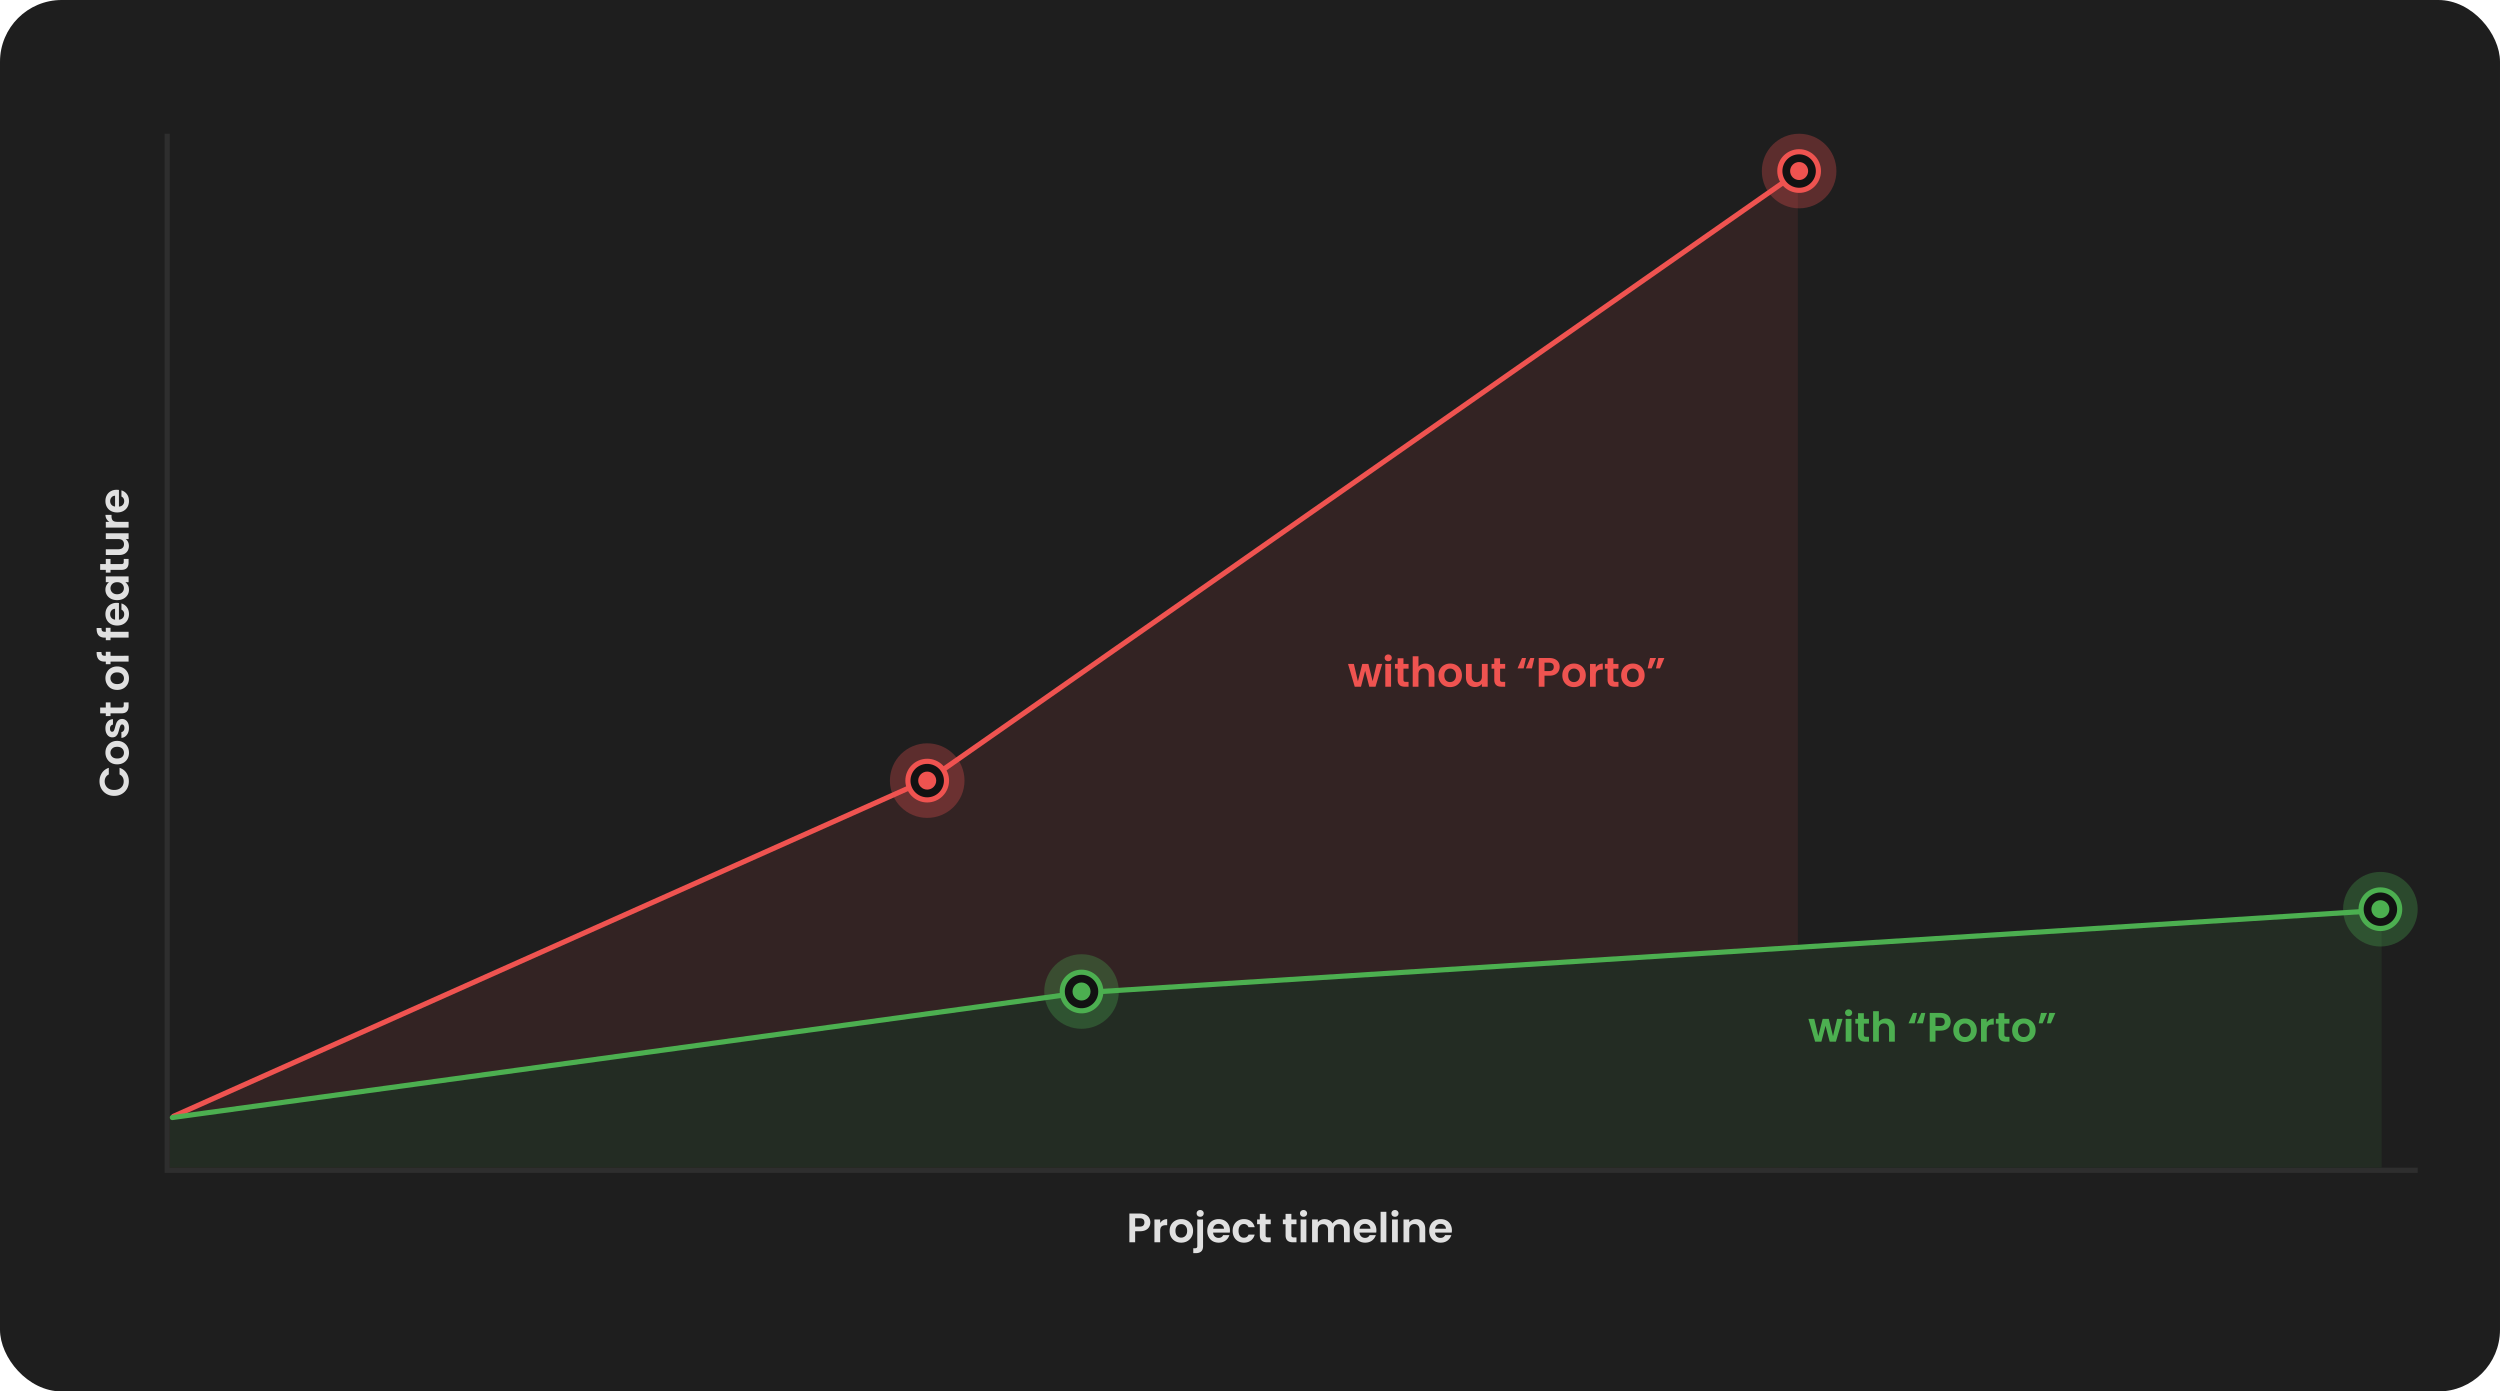 <svg width="972" height="541" viewBox="0 0 972 541" fill="none" xmlns="http://www.w3.org/2000/svg"><rect width="972" height="541" rx="24" fill="#1E1E1E"/><path fill="#2E2E2E" d="M64 52h2v402h-2zm0 402h876v2H64z"/><path d="M447.248 475.288c0 .597-.144 1.157-.432 1.68-.277.523-.72.944-1.328 1.264-.597.32-1.355.48-2.272.48h-1.872V483h-2.24v-11.168h4.112c.864 0 1.6.149 2.208.448.608.299 1.061.709 1.36 1.232.309.523.464 1.115.464 1.776zm-4.128 1.616c.619 0 1.077-.139 1.376-.416.299-.288.448-.688.448-1.2 0-1.088-.608-1.632-1.824-1.632h-1.776v3.248h1.776zm7.958-1.392a3.181 3.181 0 011.12-1.104c.47-.267 1.003-.4 1.6-.4v2.352h-.592c-.704 0-1.237.165-1.6.496-.352.331-.528.907-.528 1.728V483h-2.24v-8.864h2.24v1.376zm8.165 7.632c-.853 0-1.621-.187-2.304-.56a4.203 4.203 0 01-1.616-1.616c-.384-.693-.576-1.493-.576-2.4 0-.907.197-1.707.592-2.4a4.168 4.168 0 011.648-1.6c.693-.384 1.467-.576 2.32-.576.853 0 1.627.192 2.32.576a4.065 4.065 0 011.632 1.6c.405.693.608 1.493.608 2.4 0 .907-.208 1.707-.624 2.4a4.252 4.252 0 01-1.664 1.616c-.693.373-1.472.56-2.336.56zm0-1.952c.405 0 .784-.096 1.136-.288.363-.203.651-.501.864-.896.213-.395.32-.875.32-1.44 0-.843-.224-1.488-.672-1.936a2.143 2.143 0 00-1.616-.688c-.64 0-1.179.229-1.616.688-.427.448-.64 1.093-.64 1.936s.208 1.493.624 1.952c.427.448.96.672 1.6.672zm7.403-8.112c-.405 0-.741-.123-1.008-.368a1.284 1.284 0 01-.384-.944c0-.373.128-.683.384-.928.267-.256.603-.384 1.008-.384.395 0 .72.128.976.384.256.245.384.555.384.928s-.128.688-.384.944c-.256.245-.581.368-.976.368zm1.104 11.376c0 .981-.245 1.685-.736 2.112-.48.437-1.173.656-2.08.656h-.992v-1.904h.64c.342 0 .582-.069.72-.208.139-.128.208-.341.208-.64v-10.336h2.24v10.32zm10.453-6.08c0 .32-.021.608-.064.864h-6.48c.054.64.278 1.141.672 1.504.395.363.88.544 1.456.544.832 0 1.424-.357 1.776-1.072h2.416a4.077 4.077 0 01-1.472 2.112c-.725.544-1.616.816-2.672.816-.853 0-1.621-.187-2.304-.56a4.124 4.124 0 01-1.584-1.616c-.373-.693-.56-1.493-.56-2.4 0-.917.187-1.723.56-2.416a3.911 3.911 0 011.568-1.6c.672-.373 1.446-.56 2.32-.56.843 0 1.595.181 2.256.544a3.75 3.75 0 011.552 1.552c.374.661.56 1.424.56 2.288zm-2.32-.64c-.01-.576-.218-1.035-.624-1.376-.405-.352-.901-.528-1.488-.528-.554 0-1.024.171-1.408.512-.373.331-.602.795-.688 1.392h4.208zm3.379.832c0-.917.187-1.717.56-2.4a3.942 3.942 0 011.552-1.6c.662-.384 1.419-.576 2.272-.576 1.099 0 2.006.277 2.72.832.726.544 1.211 1.312 1.456 2.304h-2.416a1.704 1.704 0 00-.656-.896c-.298-.224-.672-.336-1.12-.336-.64 0-1.146.235-1.52.704-.373.459-.56 1.115-.56 1.968 0 .843.187 1.499.56 1.968.374.459.88.688 1.52.688.907 0 1.499-.405 1.776-1.216h2.416c-.245.96-.73 1.723-1.456 2.288-.725.565-1.632.848-2.72.848-.853 0-1.61-.187-2.272-.56a4.076 4.076 0 01-1.552-1.6c-.373-.693-.56-1.499-.56-2.416zm12.809-2.592v4.288c0 .299.07.517.208.656.15.128.395.192.736.192h1.04V483h-1.408c-1.888 0-2.832-.917-2.832-2.752v-4.272h-1.056v-1.84h1.056v-2.192h2.256v2.192h1.984v1.84h-1.984zm10.016 0v4.288c0 .299.069.517.208.656.149.128.395.192.736.192h1.04V483h-1.408c-1.888 0-2.832-.917-2.832-2.752v-4.272h-1.056v-1.84h1.056v-2.192h2.256v2.192h1.984v1.84h-1.984zm4.731-2.896c-.395 0-.725-.123-.992-.368a1.284 1.284 0 01-.384-.944c0-.373.128-.683.384-.928.267-.256.597-.384.992-.384s.72.128.976.384c.267.245.4.555.4.928s-.133.688-.4.944c-.256.245-.581.368-.976.368zm1.104 1.056V483h-2.24v-8.864h2.24zm13.221-.128c1.088 0 1.963.336 2.624 1.008.672.661 1.008 1.589 1.008 2.784v5.2h-2.24v-4.896c0-.693-.176-1.221-.528-1.584-.352-.373-.832-.56-1.44-.56s-1.093.187-1.456.56c-.352.363-.528.891-.528 1.584V483h-2.24v-4.896c0-.693-.176-1.221-.528-1.584-.352-.373-.832-.56-1.44-.56-.618 0-1.109.187-1.472.56-.352.363-.528.891-.528 1.584V483h-2.24v-8.864h2.24v1.072a2.997 2.997 0 011.104-.88c.459-.213.96-.32 1.504-.32.694 0 1.312.149 1.856.448a3.03 3.03 0 011.264 1.248 3.22 3.22 0 011.248-1.232 3.624 3.624 0 011.792-.464zm13.998 4.368c0 .32-.021.608-.064.864h-6.48c.053.64.277 1.141.672 1.504s.88.544 1.456.544c.832 0 1.424-.357 1.776-1.072h2.416a4.083 4.083 0 01-1.472 2.112c-.725.544-1.616.816-2.672.816-.853 0-1.621-.187-2.304-.56a4.124 4.124 0 01-1.584-1.616c-.373-.693-.56-1.493-.56-2.4 0-.917.187-1.723.56-2.416a3.905 3.905 0 011.568-1.6c.672-.373 1.445-.56 2.32-.56.843 0 1.595.181 2.256.544.672.363 1.189.88 1.552 1.552.373.661.56 1.424.56 2.288zm-2.32-.64c-.011-.576-.219-1.035-.624-1.376-.405-.352-.901-.528-1.488-.528-.555 0-1.024.171-1.408.512-.373.331-.603.795-.688 1.392h4.208zm6.195-6.576V483h-2.24v-11.84h2.24zm3.349 1.92c-.395 0-.725-.123-.992-.368a1.284 1.284 0 01-.384-.944c0-.373.128-.683.384-.928.267-.256.597-.384.992-.384s.72.128.976.384c.267.245.4.555.4.928s-.133.688-.4.944c-.256.245-.581.368-.976.368zm1.104 1.056V483h-2.24v-8.864h2.24zm7.125-.128c1.056 0 1.909.336 2.56 1.008.651.661.976 1.589.976 2.784v5.2h-2.24v-4.896c0-.704-.176-1.243-.528-1.616-.352-.384-.832-.576-1.44-.576-.619 0-1.109.192-1.472.576-.352.373-.528.912-.528 1.616V483h-2.24v-8.864h2.24v1.104a3.034 3.034 0 011.136-.896 3.518 3.518 0 011.536-.336zm13.906 4.368c0 .32-.021.608-.064.864h-6.48c.054.64.278 1.141.672 1.504.395.363.88.544 1.456.544.832 0 1.424-.357 1.776-1.072h2.416a4.077 4.077 0 01-1.472 2.112c-.725.544-1.616.816-2.672.816-.853 0-1.621-.187-2.304-.56a4.124 4.124 0 01-1.584-1.616c-.373-.693-.56-1.493-.56-2.4 0-.917.187-1.723.56-2.416a3.911 3.911 0 011.568-1.6c.672-.373 1.446-.56 2.32-.56.843 0 1.595.181 2.256.544a3.75 3.75 0 011.552 1.552c.374.661.56 1.424.56 2.288zm-2.32-.64c-.01-.576-.218-1.035-.624-1.376-.405-.352-.901-.528-1.488-.528-.554 0-1.024.171-1.408.512-.373.331-.602.795-.688 1.392h4.208zM44.4 309.44c-1.099 0-2.08-.245-2.944-.736a5.312 5.312 0 01-2.032-2.032c-.49-.864-.736-1.829-.736-2.896 0-1.248.32-2.341.96-3.28.64-.939 1.525-1.595 2.656-1.968v2.576c-.533.256-.933.619-1.2 1.088-.267.459-.4.992-.4 1.6 0 .651.155 1.232.464 1.744a3.13 3.13 0 001.28 1.184c.555.277 1.205.416 1.952.416.736 0 1.387-.139 1.952-.416a3.242 3.242 0 001.296-1.184c.299-.512.448-1.093.448-1.744 0-.608-.133-1.141-.4-1.6-.277-.469-.683-.832-1.216-1.088v-2.576c1.141.373 2.032 1.029 2.672 1.968.63.928.944 2.021.944 3.28 0 1.067-.24 2.032-.72 2.896a5.463 5.463 0 01-2.032 2.032c-.864.491-1.845.736-2.944.736zm5.744-16.761c0 .853-.187 1.621-.56 2.304a4.208 4.208 0 01-1.616 1.616c-.693.384-1.493.576-2.4.576-.907 0-1.707-.198-2.4-.592a4.175 4.175 0 01-1.6-1.648c-.384-.694-.576-1.467-.576-2.32 0-.854.192-1.627.576-2.32a4.053 4.053 0 011.6-1.632c.693-.406 1.493-.608 2.4-.608.907 0 1.707.208 2.4.624a4.25 4.25 0 011.616 1.664c.373.693.56 1.472.56 2.336zm-1.952 0c0-.406-.096-.784-.288-1.136a2.185 2.185 0 00-.896-.864c-.395-.214-.875-.32-1.44-.32-.843 0-1.488.224-1.936.672a2.144 2.144 0 00-.688 1.616c0 .64.23 1.178.688 1.616.448.426 1.093.64 1.936.64s1.493-.208 1.952-.624c.448-.427.672-.96.672-1.6zm1.952-9.659c0 .725-.128 1.376-.384 1.952-.267.576-.624 1.034-1.072 1.376-.448.33-.944.512-1.488.544v-2.256a1.24 1.24 0 00.848-.496c.224-.299.336-.667.336-1.104 0-.427-.085-.758-.256-.992-.17-.246-.39-.368-.656-.368-.288 0-.501.149-.64.448-.15.288-.31.752-.48 1.392-.16.661-.325 1.205-.496 1.632-.17.416-.432.778-.784 1.088-.352.298-.827.448-1.424.448a2.33 2.33 0 01-1.344-.416c-.405-.288-.725-.694-.96-1.216-.235-.534-.352-1.158-.352-1.872 0-1.056.267-1.899.8-2.528.523-.63 1.232-.976 2.128-1.04v2.144c-.352.032-.63.181-.832.448-.213.256-.32.602-.32 1.04 0 .405.075.72.224.944a.72.72 0 00.624.32c.299 0 .528-.15.688-.448.15-.299.304-.763.464-1.392.16-.64.325-1.168.496-1.584a2.69 2.69 0 01.8-1.072c.352-.31.821-.47 1.408-.48.512 0 .97.144 1.376.432.405.277.725.682.96 1.216.224.522.336 1.136.336 1.84zm-7.168-7.935h4.288c.299 0 .517-.069.656-.208.128-.149.192-.395.192-.736v-1.04H50v1.408c0 1.888-.917 2.832-2.752 2.832h-4.272v1.056h-1.84v-1.056h-2.192v-2.256h2.192v-1.984h1.84v1.984zm7.168-11.344c0 .854-.187 1.622-.56 2.304a4.194 4.194 0 01-1.616 1.616c-.693.384-1.493.576-2.4.576-.907 0-1.707-.197-2.4-.592a4.162 4.162 0 01-1.6-1.648c-.384-.693-.576-1.466-.576-2.32 0-.853.192-1.626.576-2.32a4.065 4.065 0 011.6-1.632c.693-.405 1.493-.608 2.4-.608.907 0 1.707.208 2.4.624.693.406 1.232.96 1.616 1.664.373.694.56 1.472.56 2.336zm-1.952 0c0-.405-.096-.784-.288-1.136a2.198 2.198 0 00-.896-.864c-.395-.213-.875-.32-1.44-.32-.843 0-1.488.224-1.936.672a2.146 2.146 0 00-.688 1.616c0 .64.23 1.179.688 1.616.448.427 1.093.64 1.936.64s1.493-.208 1.952-.624c.448-.426.672-.96.672-1.6zm-5.216-10.331v1.552H50v2.272h-7.024v1.008h-1.84v-1.008h-.448c-1.088 0-1.888-.309-2.4-.928s-.752-1.552-.72-2.8h1.888c-.01.544.08.923.272 1.136.192.213.539.32 1.04.32h.368v-1.552h1.84zm0-9.328v1.552H50v2.272h-7.024v1.008h-1.84v-1.008h-.448c-1.088 0-1.888-.309-2.4-.928s-.752-1.552-.72-2.8h1.888c-.01.544.08.923.272 1.136.192.213.539.32 1.04.32h.368v-1.552h1.84zm2.4-9.692c.32 0 .608.022.864.064v6.48c.64-.053 1.141-.277 1.504-.672.363-.394.544-.88.544-1.456 0-.832-.357-1.424-1.072-1.776v-2.416a4.08 4.08 0 012.112 1.472c.544.726.816 1.616.816 2.672 0 .854-.187 1.622-.56 2.304a4.122 4.122 0 01-1.616 1.584c-.693.374-1.493.56-2.4.56-.917 0-1.723-.186-2.416-.56a3.905 3.905 0 01-1.6-1.568c-.373-.672-.56-1.445-.56-2.32 0-.842.181-1.594.544-2.256a3.755 3.755 0 011.552-1.552c.661-.373 1.424-.56 2.288-.56zm-.64 2.32c-.576.011-1.035.219-1.376.624-.352.406-.528.902-.528 1.488 0 .555.17 1.024.512 1.408.33.374.795.603 1.392.688v-4.208zm.8-3.379c-.896 0-1.69-.176-2.384-.528-.693-.362-1.227-.848-1.6-1.456a3.915 3.915 0 01-.56-2.064c0-.661.133-1.237.4-1.728a3.51 3.51 0 011.008-1.2h-1.264v-2.256H50v2.256h-1.296c.416.288.763.688 1.04 1.2.267.502.4 1.083.4 1.744 0 .747-.192 1.43-.576 2.048-.384.608-.923 1.094-1.616 1.456-.704.352-1.51.528-2.416.528zm.032-6.976c-.544 0-1.008.107-1.392.32a2.198 2.198 0 00-.896.864c-.213.363-.32.752-.32 1.168 0 .416.101.8.304 1.152.203.352.501.64.896.864.384.214.843.32 1.376.32.533 0 1.003-.106 1.408-.32.395-.224.699-.512.912-.864.213-.362.32-.746.32-1.152 0-.416-.101-.805-.304-1.168a2.337 2.337 0 00-.896-.864c-.395-.213-.864-.32-1.408-.32zm-2.592-7.051h4.288c.299 0 .517-.07.656-.208.128-.15.192-.395.192-.736v-1.04H50v1.408c0 1.888-.917 2.832-2.752 2.832h-4.272v1.056h-1.84v-1.056h-2.192v-2.256h2.192v-1.984h1.84v1.984zm-1.84-11.964H50v2.256h-1.12c.384.288.688.667.912 1.136.213.459.32.96.32 1.504 0 .694-.144 1.307-.432 1.84a3.21 3.21 0 01-1.296 1.264c-.576.299-1.259.448-2.048.448h-5.2v-2.24h4.88c.704 0 1.248-.176 1.632-.528.373-.352.56-.832.56-1.44 0-.618-.187-1.104-.56-1.456-.384-.352-.928-.528-1.632-.528h-4.88v-2.256zm1.376-4.45a3.168 3.168 0 01-1.104-1.12c-.267-.469-.4-1.002-.4-1.6h2.352v.592c0 .704.165 1.238.496 1.6.33.352.907.528 1.728.528H50v2.24h-8.864v-2.24h1.376zm2.864-12.468c.32 0 .608.021.864.064v6.48c.64-.054 1.141-.278 1.504-.672.363-.395.544-.88.544-1.456 0-.832-.357-1.424-1.072-1.776v-2.416a4.075 4.075 0 012.112 1.472c.544.725.816 1.616.816 2.672 0 .853-.187 1.621-.56 2.304a4.122 4.122 0 01-1.616 1.584c-.693.373-1.493.56-2.4.56-.917 0-1.723-.187-2.416-.56a3.911 3.911 0 01-1.6-1.568c-.373-.672-.56-1.446-.56-2.32 0-.843.181-1.595.544-2.256a3.75 3.75 0 011.552-1.552c.661-.374 1.424-.56 2.288-.56zm-.64 2.32c-.576.01-1.035.218-1.376.624-.352.405-.528.901-.528 1.488 0 .554.17 1.024.512 1.408.33.373.795.602 1.392.688v-4.208z" fill="#E0E0E0"/><path d="M361.287 302.5L66 434v20h633V67L361.287 302.5z" fill="#332323"/><path d="M67.5 434L362 302.5 699 67" stroke="#EF5350" stroke-width="2" stroke-linecap="round" stroke-linejoin="round"/><path d="M537.392 258.136L534.8 267h-2.416l-1.616-6.192-1.616 6.192h-2.432l-2.608-8.864h2.272l1.568 6.752 1.696-6.752h2.368l1.664 6.736 1.568-6.736h2.144zm2.348-1.056c-.395 0-.725-.123-.992-.368a1.284 1.284 0 01-.384-.944c0-.373.128-.683.384-.928.267-.256.597-.384.992-.384s.72.128.976.384c.267.245.4.555.4.928s-.133.688-.4.944c-.256.245-.581.368-.976.368zm1.104 1.056V267h-2.24v-8.864h2.24zm4.821 1.84v4.288c0 .299.069.517.208.656.149.128.395.192.736.192h1.04V267h-1.408c-1.888 0-2.832-.917-2.832-2.752v-4.272h-1.056v-1.84h1.056v-2.192h2.256v2.192h1.984v1.84h-1.984zm8.587-1.968c.672 0 1.27.149 1.792.448.523.288.928.72 1.216 1.296.299.565.448 1.248.448 2.048v5.2h-2.24v-4.896c0-.704-.176-1.243-.528-1.616-.352-.384-.832-.576-1.44-.576-.618 0-1.109.192-1.472.576-.352.373-.528.912-.528 1.616V267h-2.24v-11.84h2.24v4.08a2.854 2.854 0 011.152-.896 3.74 3.74 0 011.6-.336zm9.522 9.136c-.853 0-1.621-.187-2.304-.56a4.21 4.21 0 01-1.616-1.616c-.384-.693-.576-1.493-.576-2.4 0-.907.198-1.707.592-2.4a4.175 4.175 0 011.648-1.6c.694-.384 1.467-.576 2.32-.576.854 0 1.627.192 2.32.576a4.053 4.053 0 011.632 1.6c.406.693.608 1.493.608 2.4 0 .907-.208 1.707-.624 2.4a4.252 4.252 0 01-1.664 1.616c-.693.373-1.472.56-2.336.56zm0-1.952c.406 0 .784-.096 1.136-.288.363-.203.651-.501.864-.896.214-.395.32-.875.32-1.44 0-.843-.224-1.488-.672-1.936a2.143 2.143 0 00-1.616-.688c-.64 0-1.178.229-1.616.688-.426.448-.64 1.093-.64 1.936s.208 1.493.624 1.952c.427.448.96.672 1.6.672zm14.636-7.056V267h-2.256v-1.12a3.015 3.015 0 01-1.136.912c-.459.213-.96.32-1.504.32-.694 0-1.307-.144-1.84-.432a3.214 3.214 0 01-1.264-1.296c-.299-.576-.448-1.259-.448-2.048v-5.2h2.24v4.88c0 .704.176 1.248.528 1.632.352.373.832.56 1.44.56.618 0 1.104-.187 1.456-.56.352-.384.528-.928.528-1.632v-4.88h2.256zm4.818 1.84v4.288c0 .299.069.517.208.656.149.128.394.192.736.192h1.04V267h-1.408c-1.888 0-2.832-.917-2.832-2.752v-4.272h-1.056v-1.84h1.056v-2.192h2.256v2.192h1.984v1.84h-1.984zm9.167-.112h-2.368l1.728-4.032h1.552l-.912 4.032zm3.232 0h-2.368l1.728-4.032h1.552l-.912 4.032zm10.777-.576c0 .597-.144 1.157-.432 1.68-.277.523-.72.944-1.328 1.264-.597.32-1.354.48-2.272.48H600.5V267h-2.24v-11.168h4.112c.864 0 1.6.149 2.208.448.608.299 1.062.709 1.36 1.232.31.523.464 1.115.464 1.776zm-4.128 1.616c.619 0 1.078-.139 1.376-.416.299-.288.448-.688.448-1.2 0-1.088-.608-1.632-1.824-1.632H600.5v3.248h1.776zm9.655 6.24c-.854 0-1.622-.187-2.304-.56a4.196 4.196 0 01-1.616-1.616c-.384-.693-.576-1.493-.576-2.4 0-.907.197-1.707.592-2.4a4.162 4.162 0 011.648-1.6c.693-.384 1.466-.576 2.32-.576.853 0 1.626.192 2.32.576a4.065 4.065 0 011.632 1.6c.405.693.608 1.493.608 2.4 0 .907-.208 1.707-.624 2.4a4.258 4.258 0 01-1.664 1.616c-.694.373-1.472.56-2.336.56zm0-1.952c.405 0 .784-.096 1.136-.288.362-.203.65-.501.864-.896.213-.395.32-.875.32-1.44 0-.843-.224-1.488-.672-1.936a2.145 2.145 0 00-1.616-.688c-.64 0-1.179.229-1.616.688-.427.448-.64 1.093-.64 1.936s.208 1.493.624 1.952c.426.448.96.672 1.6.672zm8.507-5.68a3.173 3.173 0 011.12-1.104c.469-.267 1.002-.4 1.6-.4v2.352h-.592c-.704 0-1.238.165-1.6.496-.352.331-.528.907-.528 1.728V267h-2.24v-8.864h2.24v1.376zm6.837.464v4.288c0 .299.069.517.208.656.149.128.394.192.736.192h1.04V267h-1.408c-1.888 0-2.832-.917-2.832-2.752v-4.272h-1.056v-1.84h1.056v-2.192h2.256v2.192h1.984v1.84h-1.984zm7.531 7.168c-.854 0-1.622-.187-2.304-.56a4.196 4.196 0 01-1.616-1.616c-.384-.693-.576-1.493-.576-2.4 0-.907.197-1.707.592-2.4a4.162 4.162 0 011.648-1.6c.693-.384 1.466-.576 2.32-.576.853 0 1.626.192 2.32.576a4.065 4.065 0 011.632 1.6c.405.693.608 1.493.608 2.4 0 .907-.208 1.707-.624 2.4a4.258 4.258 0 01-1.664 1.616c-.694.373-1.472.56-2.336.56zm0-1.952c.405 0 .784-.096 1.136-.288.362-.203.65-.501.864-.896.213-.395.32-.875.32-1.44 0-.843-.224-1.488-.672-1.936a2.145 2.145 0 00-1.616-.688c-.64 0-1.179.229-1.616.688-.427.448-.64 1.093-.64 1.936s.208 1.493.624 1.952c.426.448.96.672 1.6.672zm6.715-9.36h2.352l-1.728 4.032h-1.536l.912-4.032zm3.232 0h2.352l-1.728 4.032h-1.536l.912-4.032z" fill="#EF5350"/><path d="M420.5 386.5L66 434.566V454h860V354l-505.5 32.5z" fill="#232C23"/><path d="M67 434.5L420 386l505-32" stroke="#4CAF50" stroke-width="2" stroke-linecap="round" stroke-linejoin="round"/><path d="M716.392 396.136L713.8 405h-2.416l-1.616-6.192-1.616 6.192h-2.432l-2.608-8.864h2.272l1.568 6.752 1.696-6.752h2.368l1.664 6.736 1.568-6.736h2.144zm2.348-1.056c-.395 0-.725-.123-.992-.368a1.284 1.284 0 01-.384-.944c0-.373.128-.683.384-.928.267-.256.597-.384.992-.384s.72.128.976.384c.267.245.4.555.4.928s-.133.688-.4.944c-.256.245-.581.368-.976.368zm1.104 1.056V405h-2.24v-8.864h2.24zm4.821 1.84v4.288c0 .299.069.517.208.656.149.128.395.192.736.192h1.04V405h-1.408c-1.888 0-2.832-.917-2.832-2.752v-4.272h-1.056v-1.84h1.056v-2.192h2.256v2.192h1.984v1.84h-1.984zm8.587-1.968c.672 0 1.27.149 1.792.448.523.288.928.72 1.216 1.296.299.565.448 1.248.448 2.048v5.2h-2.24v-4.896c0-.704-.176-1.243-.528-1.616-.352-.384-.832-.576-1.44-.576-.618 0-1.109.192-1.472.576-.352.373-.528.912-.528 1.616V405h-2.24v-11.84h2.24v4.08a2.854 2.854 0 011.152-.896 3.74 3.74 0 011.6-.336zm11.159 1.856h-2.368l1.728-4.032h1.552l-.912 4.032zm3.232 0h-2.368l1.728-4.032h1.552l-.912 4.032zm10.777-.576c0 .597-.144 1.157-.432 1.68-.277.523-.72.944-1.328 1.264-.597.32-1.355.48-2.272.48h-1.872V405h-2.24v-11.168h4.112c.864 0 1.6.149 2.208.448.608.299 1.061.709 1.36 1.232.309.523.464 1.115.464 1.776zm-4.128 1.616c.619 0 1.077-.139 1.376-.416.299-.288.448-.688.448-1.2 0-1.088-.608-1.632-1.824-1.632h-1.776v3.248h1.776zm9.654 6.24c-.853 0-1.621-.187-2.304-.56a4.21 4.21 0 01-1.616-1.616c-.384-.693-.576-1.493-.576-2.4 0-.907.198-1.707.592-2.4a4.175 4.175 0 011.648-1.6c.694-.384 1.467-.576 2.32-.576.854 0 1.627.192 2.32.576a4.053 4.053 0 011.632 1.6c.406.693.608 1.493.608 2.4 0 .907-.208 1.707-.624 2.4a4.252 4.252 0 01-1.664 1.616c-.693.373-1.472.56-2.336.56zm0-1.952c.406 0 .784-.096 1.136-.288.363-.203.651-.501.864-.896.214-.395.32-.875.32-1.44 0-.843-.224-1.488-.672-1.936a2.143 2.143 0 00-1.616-.688c-.64 0-1.178.229-1.616.688-.426.448-.64 1.093-.64 1.936s.208 1.493.624 1.952c.427.448.96.672 1.6.672zm8.507-5.68a3.181 3.181 0 011.12-1.104c.47-.267 1.003-.4 1.6-.4v2.352h-.592c-.704 0-1.237.165-1.6.496-.352.331-.528.907-.528 1.728V405h-2.24v-8.864h2.24v1.376zm6.837.464v4.288c0 .299.069.517.208.656.149.128.395.192.736.192h1.04V405h-1.408c-1.888 0-2.832-.917-2.832-2.752v-4.272h-1.056v-1.84h1.056v-2.192h2.256v2.192h1.984v1.84h-1.984zm7.531 7.168c-.853 0-1.621-.187-2.304-.56a4.21 4.21 0 01-1.616-1.616c-.384-.693-.576-1.493-.576-2.4 0-.907.198-1.707.592-2.4a4.175 4.175 0 011.648-1.6c.694-.384 1.467-.576 2.32-.576.854 0 1.627.192 2.32.576a4.053 4.053 0 011.632 1.6c.406.693.608 1.493.608 2.4 0 .907-.208 1.707-.624 2.4a4.252 4.252 0 01-1.664 1.616c-.693.373-1.472.56-2.336.56zm0-1.952c.406 0 .784-.096 1.136-.288.363-.203.651-.501.864-.896.214-.395.32-.875.32-1.44 0-.843-.224-1.488-.672-1.936a2.143 2.143 0 00-1.616-.688c-.64 0-1.178.229-1.616.688-.426.448-.64 1.093-.64 1.936s.208 1.493.624 1.952c.427.448.96.672 1.6.672zm6.715-9.36h2.352l-1.728 4.032h-1.536l.912-4.032zm3.232 0h2.352l-1.728 4.032h-1.536l.912-4.032z" fill="#4CAF50"/><circle cx="699.5" cy="66.5" r="14.5" fill="#EF5350" fill-opacity=".3"/><circle cx="699.5" cy="66.5" r="7.5" fill="#121212" stroke="#EF5350" stroke-width="2"/><circle cx="699.5" cy="66.5" r="3.5" fill="#EF5350"/><circle cx="925.5" cy="353.5" r="14.5" fill="#4CAF50" fill-opacity=".3"/><circle cx="925.5" cy="353.5" r="7.5" fill="#121212" stroke="#4CAF50" stroke-width="2"/><circle cx="925.5" cy="353.5" r="3.5" fill="#4CAF50"/><circle cx="360.5" cy="303.5" r="14.5" fill="#EF5350" fill-opacity=".3"/><circle cx="360.5" cy="303.5" r="7.5" fill="#121212" stroke="#EF5350" stroke-width="2"/><circle cx="360.5" cy="303.5" r="3.5" fill="#EF5350"/><circle cx="420.5" cy="385.5" r="14.5" fill="#4CAF50" fill-opacity=".3"/><circle cx="420.5" cy="385.5" r="7.5" fill="#121212" stroke="#4CAF50" stroke-width="2"/><circle cx="420.5" cy="385.5" r="3.5" fill="#4CAF50"/></svg>